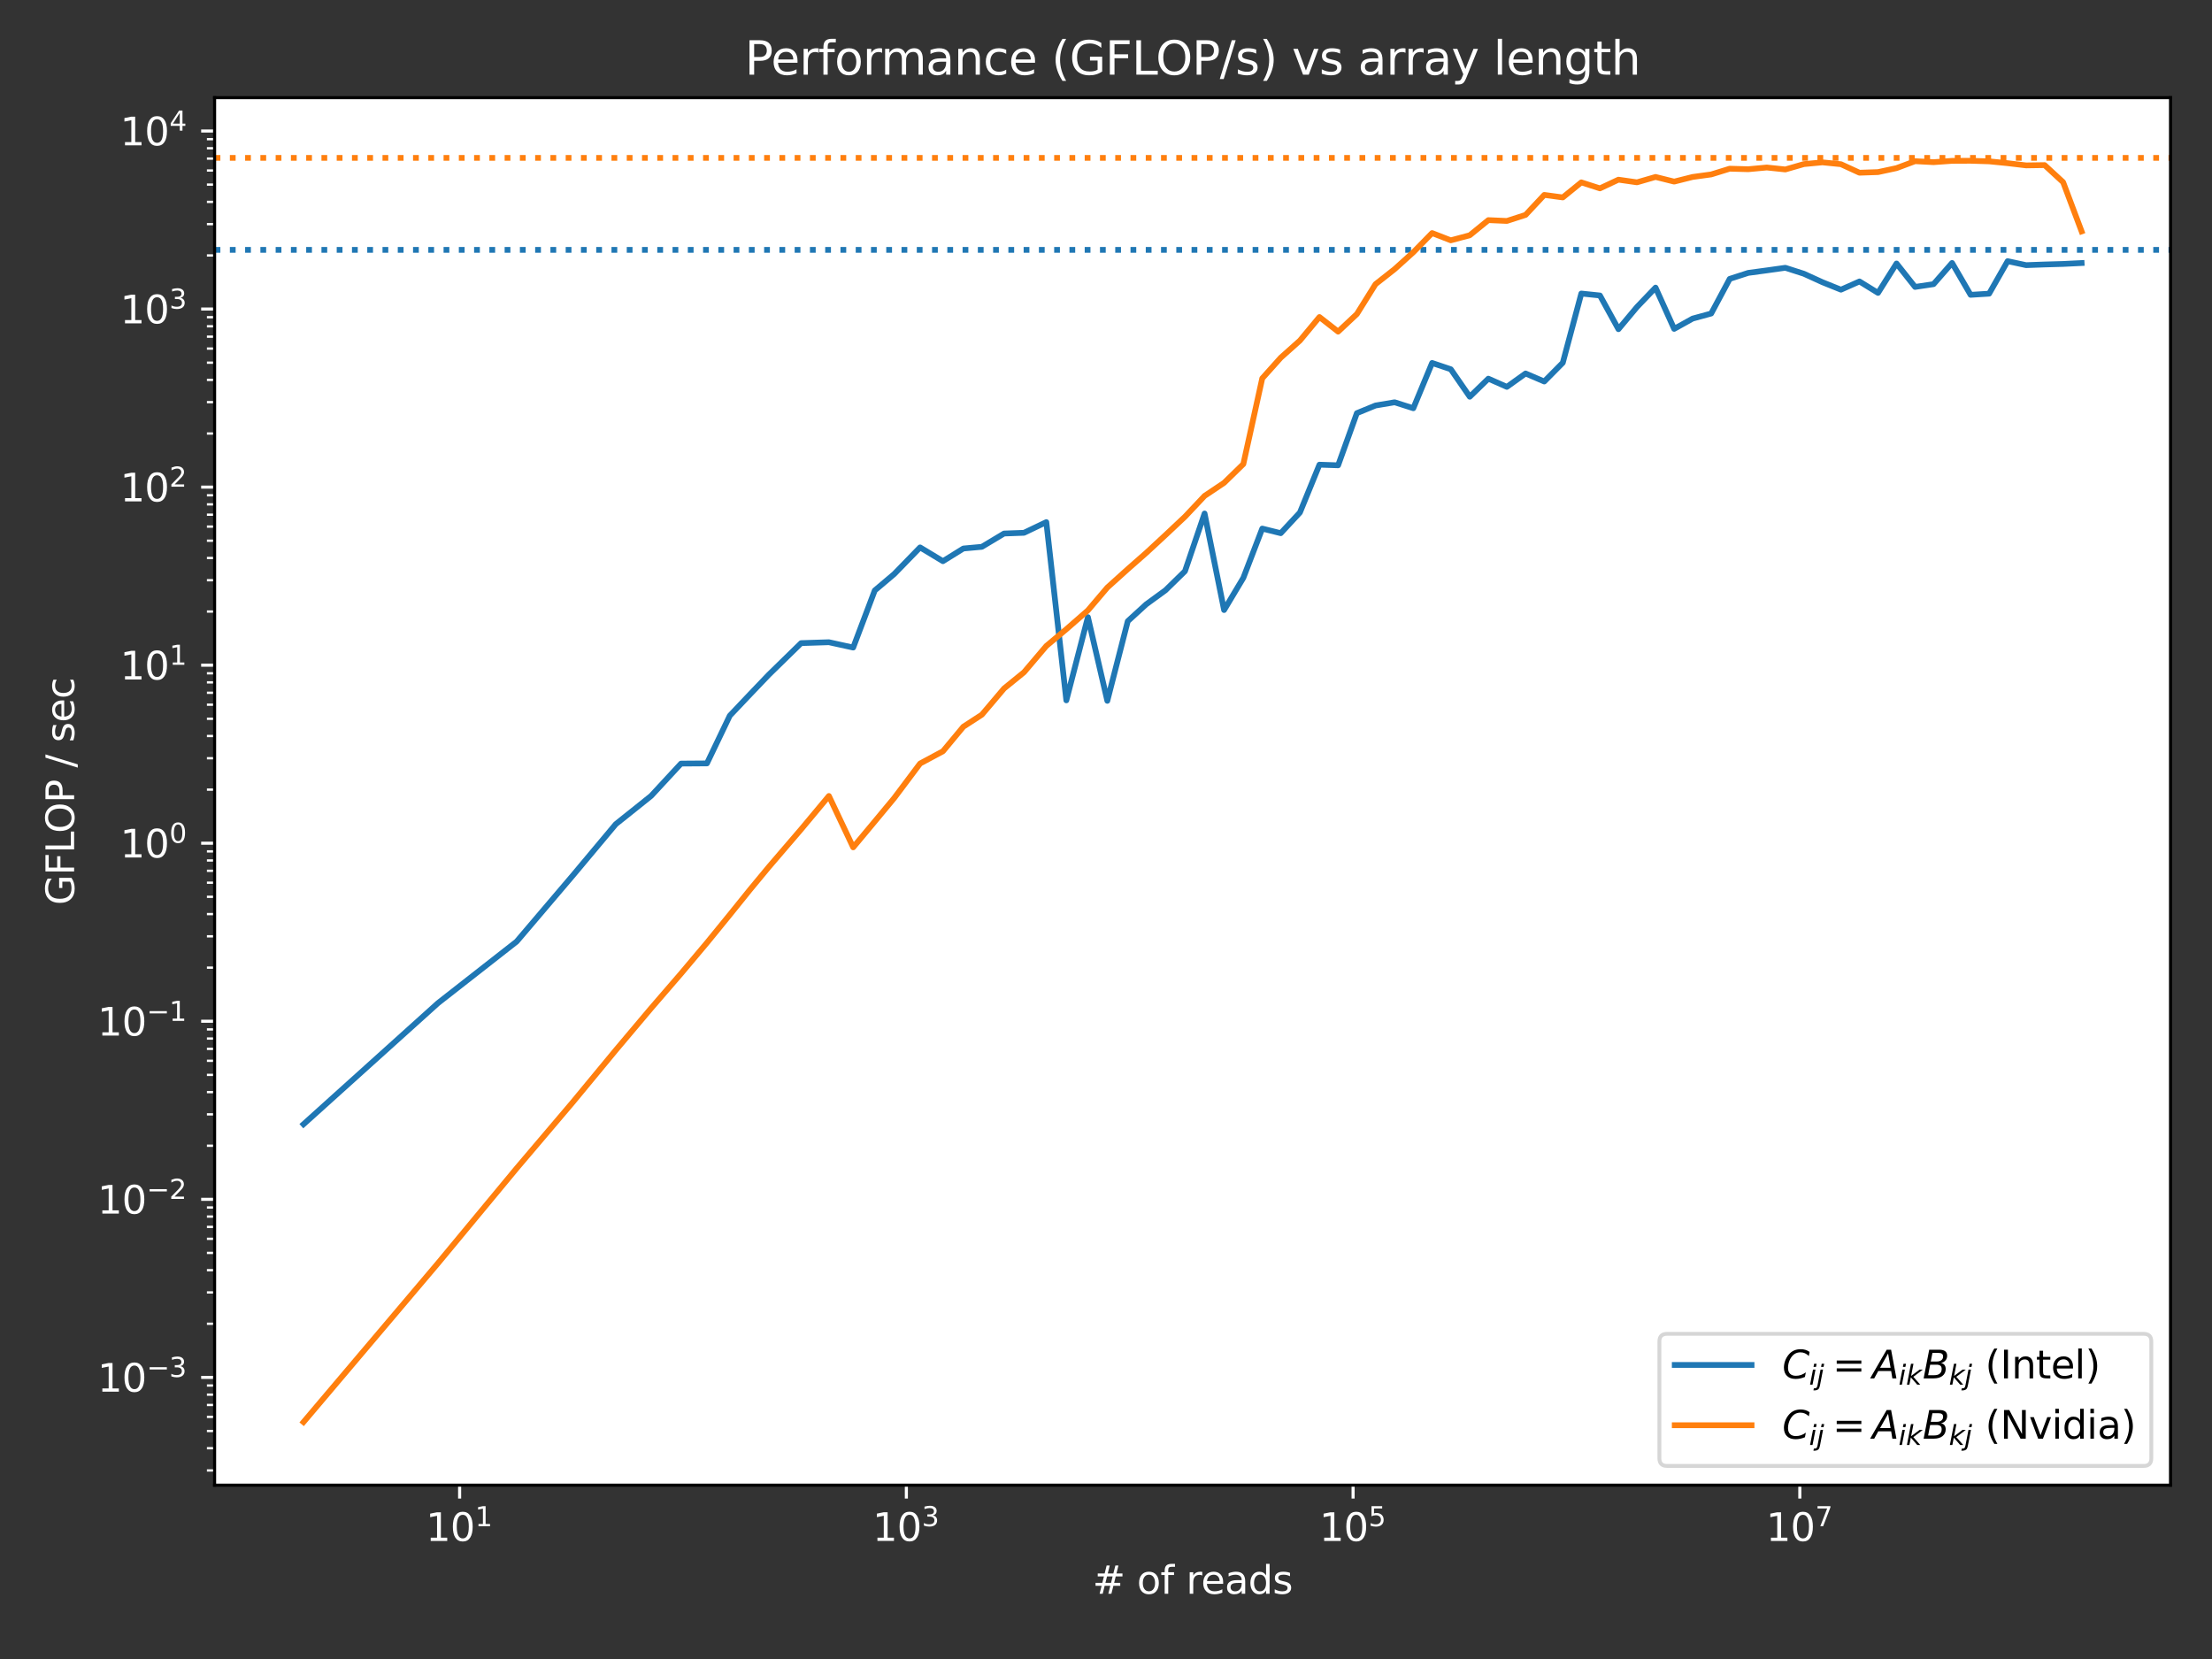 <?xml version="1.0" encoding="utf-8" standalone="no"?>
<!DOCTYPE svg PUBLIC "-//W3C//DTD SVG 1.1//EN"
  "http://www.w3.org/Graphics/SVG/1.1/DTD/svg11.dtd">
<svg xmlns:xlink="http://www.w3.org/1999/xlink" width="576pt" height="432pt" viewBox="0 0 576 432" xmlns="http://www.w3.org/2000/svg" version="1.1">
 <rect x="0" y="0" width="576" height="432" fill="#333333" stroke="none"/>
 <defs>
  <style type="text/css">*{stroke-linejoin: round; stroke-linecap: butt}</style>
 </defs>
 <g id="figure_1">
  <g id="patch_1">
   <path d="M 0 432 
L 576 432 
L 576 0 
L 0 0 
L 0 432 
z
" style="fill: none"/>
  </g>
  <g id="axes_1">
   <g id="patch_2">
    <path d="M 55.88 386.728 
L 565.2 386.728 
L 565.2 25.44 
L 55.88 25.44 
z
" style="fill: #ffffff"/>
   </g>
   <g id="matplotlib.axis_1">
    <g id="xtick_1">
     <g id="line2d_1">
      <defs>
       <path id="m5afc230824" d="M 0 0 
L 0 3.5 
" style="stroke: #ffffff; stroke-width: 0.8"/>
      </defs>
      <g>
       <use xlink:href="#m5afc230824" x="119.686" y="386.728" style="fill: #ffffff; stroke: #ffffff; stroke-width: 0.8"/>
      </g>
     </g>
     <g id="text_1">
      <!-- $\mathdefault{10^{1}}$ -->
      <g style="fill: #ffffff" transform="translate(110.886 401.326)scale(0.1 -0.1)">
       <defs>
        <path id="DejaVuSans-31" d="M 794 531 
L 1825 531 
L 1825 4091 
L 703 3866 
L 703 4441 
L 1819 4666 
L 2450 4666 
L 2450 531 
L 3481 531 
L 3481 0 
L 794 0 
L 794 531 
z
" transform="scale(0.016)"/>
        <path id="DejaVuSans-30" d="M 2034 4250 
Q 1547 4250 1301 3770 
Q 1056 3291 1056 2328 
Q 1056 1369 1301 889 
Q 1547 409 2034 409 
Q 2525 409 2770 889 
Q 3016 1369 3016 2328 
Q 3016 3291 2770 3770 
Q 2525 4250 2034 4250 
z
M 2034 4750 
Q 2819 4750 3233 4129 
Q 3647 3509 3647 2328 
Q 3647 1150 3233 529 
Q 2819 -91 2034 -91 
Q 1250 -91 836 529 
Q 422 1150 422 2328 
Q 422 3509 836 4129 
Q 1250 4750 2034 4750 
z
" transform="scale(0.016)"/>
       </defs>
       <use xlink:href="#DejaVuSans-31" transform="translate(0 0.684)"/>
       <use xlink:href="#DejaVuSans-30" transform="translate(63.623 0.684)"/>
       <use xlink:href="#DejaVuSans-31" transform="translate(128.203 38.966)scale(0.7)"/>
      </g>
     </g>
    </g>
    <g id="xtick_2">
     <g id="line2d_2">
      <g>
       <use xlink:href="#m5afc230824" x="236.014" y="386.728" style="fill: #ffffff; stroke: #ffffff; stroke-width: 0.8"/>
      </g>
     </g>
     <g id="text_2">
      <!-- $\mathdefault{10^{3}}$ -->
      <g style="fill: #ffffff" transform="translate(227.214 401.326)scale(0.1 -0.1)">
       <defs>
        <path id="DejaVuSans-33" d="M 2597 2516 
Q 3050 2419 3304 2112 
Q 3559 1806 3559 1356 
Q 3559 666 3084 287 
Q 2609 -91 1734 -91 
Q 1441 -91 1130 -33 
Q 819 25 488 141 
L 488 750 
Q 750 597 1062 519 
Q 1375 441 1716 441 
Q 2309 441 2620 675 
Q 2931 909 2931 1356 
Q 2931 1769 2642 2001 
Q 2353 2234 1838 2234 
L 1294 2234 
L 1294 2753 
L 1863 2753 
Q 2328 2753 2575 2939 
Q 2822 3125 2822 3475 
Q 2822 3834 2567 4026 
Q 2313 4219 1838 4219 
Q 1578 4219 1281 4162 
Q 984 4106 628 3988 
L 628 4550 
Q 988 4650 1302 4700 
Q 1616 4750 1894 4750 
Q 2613 4750 3031 4423 
Q 3450 4097 3450 3541 
Q 3450 3153 3228 2886 
Q 3006 2619 2597 2516 
z
" transform="scale(0.016)"/>
       </defs>
       <use xlink:href="#DejaVuSans-31" transform="translate(0 0.766)"/>
       <use xlink:href="#DejaVuSans-30" transform="translate(63.623 0.766)"/>
       <use xlink:href="#DejaVuSans-33" transform="translate(128.203 39.047)scale(0.7)"/>
      </g>
     </g>
    </g>
    <g id="xtick_3">
     <g id="line2d_3">
      <g>
       <use xlink:href="#m5afc230824" x="352.342" y="386.728" style="fill: #ffffff; stroke: #ffffff; stroke-width: 0.8"/>
      </g>
     </g>
     <g id="text_3">
      <!-- $\mathdefault{10^{5}}$ -->
      <g style="fill: #ffffff" transform="translate(343.542 401.326)scale(0.1 -0.1)">
       <defs>
        <path id="DejaVuSans-35" d="M 691 4666 
L 3169 4666 
L 3169 4134 
L 1269 4134 
L 1269 2991 
Q 1406 3038 1543 3061 
Q 1681 3084 1819 3084 
Q 2600 3084 3056 2656 
Q 3513 2228 3513 1497 
Q 3513 744 3044 326 
Q 2575 -91 1722 -91 
Q 1428 -91 1123 -41 
Q 819 9 494 109 
L 494 744 
Q 775 591 1075 516 
Q 1375 441 1709 441 
Q 2250 441 2565 725 
Q 2881 1009 2881 1497 
Q 2881 1984 2565 2268 
Q 2250 2553 1709 2553 
Q 1456 2553 1204 2497 
Q 953 2441 691 2322 
L 691 4666 
z
" transform="scale(0.016)"/>
       </defs>
       <use xlink:href="#DejaVuSans-31" transform="translate(0 0.684)"/>
       <use xlink:href="#DejaVuSans-30" transform="translate(63.623 0.684)"/>
       <use xlink:href="#DejaVuSans-35" transform="translate(128.203 38.966)scale(0.7)"/>
      </g>
     </g>
    </g>
    <g id="xtick_4">
     <g id="line2d_4">
      <g>
       <use xlink:href="#m5afc230824" x="468.67" y="386.728" style="fill: #ffffff; stroke: #ffffff; stroke-width: 0.8"/>
      </g>
     </g>
     <g id="text_4">
      <!-- $\mathdefault{10^{7}}$ -->
      <g style="fill: #ffffff" transform="translate(459.87 401.326)scale(0.1 -0.1)">
       <defs>
        <path id="DejaVuSans-37" d="M 525 4666 
L 3525 4666 
L 3525 4397 
L 1831 0 
L 1172 0 
L 2766 4134 
L 525 4134 
L 525 4666 
z
" transform="scale(0.016)"/>
       </defs>
       <use xlink:href="#DejaVuSans-31" transform="translate(0 0.684)"/>
       <use xlink:href="#DejaVuSans-30" transform="translate(63.623 0.684)"/>
       <use xlink:href="#DejaVuSans-37" transform="translate(128.203 38.966)scale(0.7)"/>
      </g>
     </g>
    </g>
    <g id="text_5">
     <!-- # of reads -->
     <g style="fill: #ffffff" transform="translate(284.49 415.005)scale(0.1 -0.1)">
      <defs>
       <path id="DejaVuSans-23" d="M 3272 2816 
L 2363 2816 
L 2100 1772 
L 3016 1772 
L 3272 2816 
z
M 2803 4594 
L 2478 3297 
L 3391 3297 
L 3719 4594 
L 4219 4594 
L 3897 3297 
L 4872 3297 
L 4872 2816 
L 3775 2816 
L 3519 1772 
L 4513 1772 
L 4513 1294 
L 3397 1294 
L 3072 0 
L 2572 0 
L 2894 1294 
L 1978 1294 
L 1656 0 
L 1153 0 
L 1478 1294 
L 494 1294 
L 494 1772 
L 1594 1772 
L 1856 2816 
L 850 2816 
L 850 3297 
L 1978 3297 
L 2297 4594 
L 2803 4594 
z
" transform="scale(0.016)"/>
       <path id="DejaVuSans-20" transform="scale(0.016)"/>
       <path id="DejaVuSans-6f" d="M 1959 3097 
Q 1497 3097 1228 2736 
Q 959 2375 959 1747 
Q 959 1119 1226 758 
Q 1494 397 1959 397 
Q 2419 397 2687 759 
Q 2956 1122 2956 1747 
Q 2956 2369 2687 2733 
Q 2419 3097 1959 3097 
z
M 1959 3584 
Q 2709 3584 3137 3096 
Q 3566 2609 3566 1747 
Q 3566 888 3137 398 
Q 2709 -91 1959 -91 
Q 1206 -91 779 398 
Q 353 888 353 1747 
Q 353 2609 779 3096 
Q 1206 3584 1959 3584 
z
" transform="scale(0.016)"/>
       <path id="DejaVuSans-66" d="M 2375 4863 
L 2375 4384 
L 1825 4384 
Q 1516 4384 1395 4259 
Q 1275 4134 1275 3809 
L 1275 3500 
L 2222 3500 
L 2222 3053 
L 1275 3053 
L 1275 0 
L 697 0 
L 697 3053 
L 147 3053 
L 147 3500 
L 697 3500 
L 697 3744 
Q 697 4328 969 4595 
Q 1241 4863 1831 4863 
L 2375 4863 
z
" transform="scale(0.016)"/>
       <path id="DejaVuSans-72" d="M 2631 2963 
Q 2534 3019 2420 3045 
Q 2306 3072 2169 3072 
Q 1681 3072 1420 2755 
Q 1159 2438 1159 1844 
L 1159 0 
L 581 0 
L 581 3500 
L 1159 3500 
L 1159 2956 
Q 1341 3275 1631 3429 
Q 1922 3584 2338 3584 
Q 2397 3584 2469 3576 
Q 2541 3569 2628 3553 
L 2631 2963 
z
" transform="scale(0.016)"/>
       <path id="DejaVuSans-65" d="M 3597 1894 
L 3597 1613 
L 953 1613 
Q 991 1019 1311 708 
Q 1631 397 2203 397 
Q 2534 397 2845 478 
Q 3156 559 3463 722 
L 3463 178 
Q 3153 47 2828 -22 
Q 2503 -91 2169 -91 
Q 1331 -91 842 396 
Q 353 884 353 1716 
Q 353 2575 817 3079 
Q 1281 3584 2069 3584 
Q 2775 3584 3186 3129 
Q 3597 2675 3597 1894 
z
M 3022 2063 
Q 3016 2534 2758 2815 
Q 2500 3097 2075 3097 
Q 1594 3097 1305 2825 
Q 1016 2553 972 2059 
L 3022 2063 
z
" transform="scale(0.016)"/>
       <path id="DejaVuSans-61" d="M 2194 1759 
Q 1497 1759 1228 1600 
Q 959 1441 959 1056 
Q 959 750 1161 570 
Q 1363 391 1709 391 
Q 2188 391 2477 730 
Q 2766 1069 2766 1631 
L 2766 1759 
L 2194 1759 
z
M 3341 1997 
L 3341 0 
L 2766 0 
L 2766 531 
Q 2569 213 2275 61 
Q 1981 -91 1556 -91 
Q 1019 -91 701 211 
Q 384 513 384 1019 
Q 384 1609 779 1909 
Q 1175 2209 1959 2209 
L 2766 2209 
L 2766 2266 
Q 2766 2663 2505 2880 
Q 2244 3097 1772 3097 
Q 1472 3097 1187 3025 
Q 903 2953 641 2809 
L 641 3341 
Q 956 3463 1253 3523 
Q 1550 3584 1831 3584 
Q 2591 3584 2966 3190 
Q 3341 2797 3341 1997 
z
" transform="scale(0.016)"/>
       <path id="DejaVuSans-64" d="M 2906 2969 
L 2906 4863 
L 3481 4863 
L 3481 0 
L 2906 0 
L 2906 525 
Q 2725 213 2448 61 
Q 2172 -91 1784 -91 
Q 1150 -91 751 415 
Q 353 922 353 1747 
Q 353 2572 751 3078 
Q 1150 3584 1784 3584 
Q 2172 3584 2448 3432 
Q 2725 3281 2906 2969 
z
M 947 1747 
Q 947 1113 1208 752 
Q 1469 391 1925 391 
Q 2381 391 2643 752 
Q 2906 1113 2906 1747 
Q 2906 2381 2643 2742 
Q 2381 3103 1925 3103 
Q 1469 3103 1208 2742 
Q 947 2381 947 1747 
z
" transform="scale(0.016)"/>
       <path id="DejaVuSans-73" d="M 2834 3397 
L 2834 2853 
Q 2591 2978 2328 3040 
Q 2066 3103 1784 3103 
Q 1356 3103 1142 2972 
Q 928 2841 928 2578 
Q 928 2378 1081 2264 
Q 1234 2150 1697 2047 
L 1894 2003 
Q 2506 1872 2764 1633 
Q 3022 1394 3022 966 
Q 3022 478 2636 193 
Q 2250 -91 1575 -91 
Q 1294 -91 989 -36 
Q 684 19 347 128 
L 347 722 
Q 666 556 975 473 
Q 1284 391 1588 391 
Q 1994 391 2212 530 
Q 2431 669 2431 922 
Q 2431 1156 2273 1281 
Q 2116 1406 1581 1522 
L 1381 1569 
Q 847 1681 609 1914 
Q 372 2147 372 2553 
Q 372 3047 722 3315 
Q 1072 3584 1716 3584 
Q 2034 3584 2315 3537 
Q 2597 3491 2834 3397 
z
" transform="scale(0.016)"/>
      </defs>
      <use xlink:href="#DejaVuSans-23"/>
      <use xlink:href="#DejaVuSans-20" x="83.789"/>
      <use xlink:href="#DejaVuSans-6f" x="115.576"/>
      <use xlink:href="#DejaVuSans-66" x="176.758"/>
      <use xlink:href="#DejaVuSans-20" x="211.963"/>
      <use xlink:href="#DejaVuSans-72" x="243.75"/>
      <use xlink:href="#DejaVuSans-65" x="282.613"/>
      <use xlink:href="#DejaVuSans-61" x="344.137"/>
      <use xlink:href="#DejaVuSans-64" x="405.416"/>
      <use xlink:href="#DejaVuSans-73" x="468.893"/>
     </g>
    </g>
   </g>
   <g id="matplotlib.axis_2">
    <g id="ytick_1">
     <g id="line2d_5">
      <defs>
       <path id="m134bc8d18c" d="M 0 0 
L -3.5 0 
" style="stroke: #ffffff; stroke-width: 0.8"/>
      </defs>
      <g>
       <use xlink:href="#m134bc8d18c" x="55.88" y="358.664" style="fill: #ffffff; stroke: #ffffff; stroke-width: 0.8"/>
      </g>
     </g>
     <g id="text_6">
      <!-- $\mathdefault{10^{-3}}$ -->
      <g style="fill: #ffffff" transform="translate(25.38 362.463)scale(0.1 -0.1)">
       <defs>
        <path id="DejaVuSans-2212" d="M 678 2272 
L 4684 2272 
L 4684 1741 
L 678 1741 
L 678 2272 
z
" transform="scale(0.016)"/>
       </defs>
       <use xlink:href="#DejaVuSans-31" transform="translate(0 0.766)"/>
       <use xlink:href="#DejaVuSans-30" transform="translate(63.623 0.766)"/>
       <use xlink:href="#DejaVuSans-2212" transform="translate(128.203 39.047)scale(0.7)"/>
       <use xlink:href="#DejaVuSans-33" transform="translate(186.855 39.047)scale(0.7)"/>
      </g>
     </g>
    </g>
    <g id="ytick_2">
     <g id="line2d_6">
      <g>
       <use xlink:href="#m134bc8d18c" x="55.88" y="312.3" style="fill: #ffffff; stroke: #ffffff; stroke-width: 0.8"/>
      </g>
     </g>
     <g id="text_7">
      <!-- $\mathdefault{10^{-2}}$ -->
      <g style="fill: #ffffff" transform="translate(25.38 316.099)scale(0.1 -0.1)">
       <defs>
        <path id="DejaVuSans-32" d="M 1228 531 
L 3431 531 
L 3431 0 
L 469 0 
L 469 531 
Q 828 903 1448 1529 
Q 2069 2156 2228 2338 
Q 2531 2678 2651 2914 
Q 2772 3150 2772 3378 
Q 2772 3750 2511 3984 
Q 2250 4219 1831 4219 
Q 1534 4219 1204 4116 
Q 875 4013 500 3803 
L 500 4441 
Q 881 4594 1212 4672 
Q 1544 4750 1819 4750 
Q 2544 4750 2975 4387 
Q 3406 4025 3406 3419 
Q 3406 3131 3298 2873 
Q 3191 2616 2906 2266 
Q 2828 2175 2409 1742 
Q 1991 1309 1228 531 
z
" transform="scale(0.016)"/>
       </defs>
       <use xlink:href="#DejaVuSans-31" transform="translate(0 0.766)"/>
       <use xlink:href="#DejaVuSans-30" transform="translate(63.623 0.766)"/>
       <use xlink:href="#DejaVuSans-2212" transform="translate(128.203 39.047)scale(0.7)"/>
       <use xlink:href="#DejaVuSans-32" transform="translate(186.855 39.047)scale(0.7)"/>
      </g>
     </g>
    </g>
    <g id="ytick_3">
     <g id="line2d_7">
      <g>
       <use xlink:href="#m134bc8d18c" x="55.88" y="265.935" style="fill: #ffffff; stroke: #ffffff; stroke-width: 0.8"/>
      </g>
     </g>
     <g id="text_8">
      <!-- $\mathdefault{10^{-1}}$ -->
      <g style="fill: #ffffff" transform="translate(25.38 269.735)scale(0.1 -0.1)">
       <use xlink:href="#DejaVuSans-31" transform="translate(0 0.684)"/>
       <use xlink:href="#DejaVuSans-30" transform="translate(63.623 0.684)"/>
       <use xlink:href="#DejaVuSans-2212" transform="translate(128.203 38.966)scale(0.7)"/>
       <use xlink:href="#DejaVuSans-31" transform="translate(186.855 38.966)scale(0.7)"/>
      </g>
     </g>
    </g>
    <g id="ytick_4">
     <g id="line2d_8">
      <g>
       <use xlink:href="#m134bc8d18c" x="55.88" y="219.571" style="fill: #ffffff; stroke: #ffffff; stroke-width: 0.8"/>
      </g>
     </g>
     <g id="text_9">
      <!-- $\mathdefault{10^{0}}$ -->
      <g style="fill: #ffffff" transform="translate(31.28 223.37)scale(0.1 -0.1)">
       <use xlink:href="#DejaVuSans-31" transform="translate(0 0.766)"/>
       <use xlink:href="#DejaVuSans-30" transform="translate(63.623 0.766)"/>
       <use xlink:href="#DejaVuSans-30" transform="translate(128.203 39.047)scale(0.7)"/>
      </g>
     </g>
    </g>
    <g id="ytick_5">
     <g id="line2d_9">
      <g>
       <use xlink:href="#m134bc8d18c" x="55.88" y="173.207" style="fill: #ffffff; stroke: #ffffff; stroke-width: 0.8"/>
      </g>
     </g>
     <g id="text_10">
      <!-- $\mathdefault{10^{1}}$ -->
      <g style="fill: #ffffff" transform="translate(31.28 177.006)scale(0.1 -0.1)">
       <use xlink:href="#DejaVuSans-31" transform="translate(0 0.684)"/>
       <use xlink:href="#DejaVuSans-30" transform="translate(63.623 0.684)"/>
       <use xlink:href="#DejaVuSans-31" transform="translate(128.203 38.966)scale(0.7)"/>
      </g>
     </g>
    </g>
    <g id="ytick_6">
     <g id="line2d_10">
      <g>
       <use xlink:href="#m134bc8d18c" x="55.88" y="126.842" style="fill: #ffffff; stroke: #ffffff; stroke-width: 0.8"/>
      </g>
     </g>
     <g id="text_11">
      <!-- $\mathdefault{10^{2}}$ -->
      <g style="fill: #ffffff" transform="translate(31.28 130.642)scale(0.1 -0.1)">
       <use xlink:href="#DejaVuSans-31" transform="translate(0 0.766)"/>
       <use xlink:href="#DejaVuSans-30" transform="translate(63.623 0.766)"/>
       <use xlink:href="#DejaVuSans-32" transform="translate(128.203 39.047)scale(0.7)"/>
      </g>
     </g>
    </g>
    <g id="ytick_7">
     <g id="line2d_11">
      <g>
       <use xlink:href="#m134bc8d18c" x="55.88" y="80.478" style="fill: #ffffff; stroke: #ffffff; stroke-width: 0.8"/>
      </g>
     </g>
     <g id="text_12">
      <!-- $\mathdefault{10^{3}}$ -->
      <g style="fill: #ffffff" transform="translate(31.28 84.277)scale(0.1 -0.1)">
       <use xlink:href="#DejaVuSans-31" transform="translate(0 0.766)"/>
       <use xlink:href="#DejaVuSans-30" transform="translate(63.623 0.766)"/>
       <use xlink:href="#DejaVuSans-33" transform="translate(128.203 39.047)scale(0.7)"/>
      </g>
     </g>
    </g>
    <g id="ytick_8">
     <g id="line2d_12">
      <g>
       <use xlink:href="#m134bc8d18c" x="55.88" y="34.114" style="fill: #ffffff; stroke: #ffffff; stroke-width: 0.8"/>
      </g>
     </g>
     <g id="text_13">
      <!-- $\mathdefault{10^{4}}$ -->
      <g style="fill: #ffffff" transform="translate(31.28 37.913)scale(0.1 -0.1)">
       <defs>
        <path id="DejaVuSans-34" d="M 2419 4116 
L 825 1625 
L 2419 1625 
L 2419 4116 
z
M 2253 4666 
L 3047 4666 
L 3047 1625 
L 3713 1625 
L 3713 1100 
L 3047 1100 
L 3047 0 
L 2419 0 
L 2419 1100 
L 313 1100 
L 313 1709 
L 2253 4666 
z
" transform="scale(0.016)"/>
       </defs>
       <use xlink:href="#DejaVuSans-31" transform="translate(0 0.684)"/>
       <use xlink:href="#DejaVuSans-30" transform="translate(63.623 0.684)"/>
       <use xlink:href="#DejaVuSans-34" transform="translate(128.203 38.966)scale(0.7)"/>
      </g>
     </g>
    </g>
    <g id="ytick_9">
     <g id="line2d_13">
      <defs>
       <path id="m9bbf8fde9f" d="M 0 0 
L -2 0 
" style="stroke: #ffffff; stroke-width: 0.6"/>
      </defs>
      <g>
       <use xlink:href="#m9bbf8fde9f" x="55.88" y="382.907" style="fill: #ffffff; stroke: #ffffff; stroke-width: 0.6"/>
      </g>
     </g>
    </g>
    <g id="ytick_10">
     <g id="line2d_14">
      <g>
       <use xlink:href="#m9bbf8fde9f" x="55.88" y="377.114" style="fill: #ffffff; stroke: #ffffff; stroke-width: 0.6"/>
      </g>
     </g>
    </g>
    <g id="ytick_11">
     <g id="line2d_15">
      <g>
       <use xlink:href="#m9bbf8fde9f" x="55.88" y="372.621" style="fill: #ffffff; stroke: #ffffff; stroke-width: 0.6"/>
      </g>
     </g>
    </g>
    <g id="ytick_12">
     <g id="line2d_16">
      <g>
       <use xlink:href="#m9bbf8fde9f" x="55.88" y="368.95" style="fill: #ffffff; stroke: #ffffff; stroke-width: 0.6"/>
      </g>
     </g>
    </g>
    <g id="ytick_13">
     <g id="line2d_17">
      <g>
       <use xlink:href="#m9bbf8fde9f" x="55.88" y="365.846" style="fill: #ffffff; stroke: #ffffff; stroke-width: 0.6"/>
      </g>
     </g>
    </g>
    <g id="ytick_14">
     <g id="line2d_18">
      <g>
       <use xlink:href="#m9bbf8fde9f" x="55.88" y="363.157" style="fill: #ffffff; stroke: #ffffff; stroke-width: 0.6"/>
      </g>
     </g>
    </g>
    <g id="ytick_15">
     <g id="line2d_19">
      <g>
       <use xlink:href="#m9bbf8fde9f" x="55.88" y="360.786" style="fill: #ffffff; stroke: #ffffff; stroke-width: 0.6"/>
      </g>
     </g>
    </g>
    <g id="ytick_16">
     <g id="line2d_20">
      <g>
       <use xlink:href="#m9bbf8fde9f" x="55.88" y="344.707" style="fill: #ffffff; stroke: #ffffff; stroke-width: 0.6"/>
      </g>
     </g>
    </g>
    <g id="ytick_17">
     <g id="line2d_21">
      <g>
       <use xlink:href="#m9bbf8fde9f" x="55.88" y="336.543" style="fill: #ffffff; stroke: #ffffff; stroke-width: 0.6"/>
      </g>
     </g>
    </g>
    <g id="ytick_18">
     <g id="line2d_22">
      <g>
       <use xlink:href="#m9bbf8fde9f" x="55.88" y="330.75" style="fill: #ffffff; stroke: #ffffff; stroke-width: 0.6"/>
      </g>
     </g>
    </g>
    <g id="ytick_19">
     <g id="line2d_23">
      <g>
       <use xlink:href="#m9bbf8fde9f" x="55.88" y="326.257" style="fill: #ffffff; stroke: #ffffff; stroke-width: 0.6"/>
      </g>
     </g>
    </g>
    <g id="ytick_20">
     <g id="line2d_24">
      <g>
       <use xlink:href="#m9bbf8fde9f" x="55.88" y="322.586" style="fill: #ffffff; stroke: #ffffff; stroke-width: 0.6"/>
      </g>
     </g>
    </g>
    <g id="ytick_21">
     <g id="line2d_25">
      <g>
       <use xlink:href="#m9bbf8fde9f" x="55.88" y="319.482" style="fill: #ffffff; stroke: #ffffff; stroke-width: 0.6"/>
      </g>
     </g>
    </g>
    <g id="ytick_22">
     <g id="line2d_26">
      <g>
       <use xlink:href="#m9bbf8fde9f" x="55.88" y="316.793" style="fill: #ffffff; stroke: #ffffff; stroke-width: 0.6"/>
      </g>
     </g>
    </g>
    <g id="ytick_23">
     <g id="line2d_27">
      <g>
       <use xlink:href="#m9bbf8fde9f" x="55.88" y="314.421" style="fill: #ffffff; stroke: #ffffff; stroke-width: 0.6"/>
      </g>
     </g>
    </g>
    <g id="ytick_24">
     <g id="line2d_28">
      <g>
       <use xlink:href="#m9bbf8fde9f" x="55.88" y="298.343" style="fill: #ffffff; stroke: #ffffff; stroke-width: 0.6"/>
      </g>
     </g>
    </g>
    <g id="ytick_25">
     <g id="line2d_29">
      <g>
       <use xlink:href="#m9bbf8fde9f" x="55.88" y="290.178" style="fill: #ffffff; stroke: #ffffff; stroke-width: 0.6"/>
      </g>
     </g>
    </g>
    <g id="ytick_26">
     <g id="line2d_30">
      <g>
       <use xlink:href="#m9bbf8fde9f" x="55.88" y="284.386" style="fill: #ffffff; stroke: #ffffff; stroke-width: 0.6"/>
      </g>
     </g>
    </g>
    <g id="ytick_27">
     <g id="line2d_31">
      <g>
       <use xlink:href="#m9bbf8fde9f" x="55.88" y="279.892" style="fill: #ffffff; stroke: #ffffff; stroke-width: 0.6"/>
      </g>
     </g>
    </g>
    <g id="ytick_28">
     <g id="line2d_32">
      <g>
       <use xlink:href="#m9bbf8fde9f" x="55.88" y="276.221" style="fill: #ffffff; stroke: #ffffff; stroke-width: 0.6"/>
      </g>
     </g>
    </g>
    <g id="ytick_29">
     <g id="line2d_33">
      <g>
       <use xlink:href="#m9bbf8fde9f" x="55.88" y="273.117" style="fill: #ffffff; stroke: #ffffff; stroke-width: 0.6"/>
      </g>
     </g>
    </g>
    <g id="ytick_30">
     <g id="line2d_34">
      <g>
       <use xlink:href="#m9bbf8fde9f" x="55.88" y="270.429" style="fill: #ffffff; stroke: #ffffff; stroke-width: 0.6"/>
      </g>
     </g>
    </g>
    <g id="ytick_31">
     <g id="line2d_35">
      <g>
       <use xlink:href="#m9bbf8fde9f" x="55.88" y="268.057" style="fill: #ffffff; stroke: #ffffff; stroke-width: 0.6"/>
      </g>
     </g>
    </g>
    <g id="ytick_32">
     <g id="line2d_36">
      <g>
       <use xlink:href="#m9bbf8fde9f" x="55.88" y="251.978" style="fill: #ffffff; stroke: #ffffff; stroke-width: 0.6"/>
      </g>
     </g>
    </g>
    <g id="ytick_33">
     <g id="line2d_37">
      <g>
       <use xlink:href="#m9bbf8fde9f" x="55.88" y="243.814" style="fill: #ffffff; stroke: #ffffff; stroke-width: 0.6"/>
      </g>
     </g>
    </g>
    <g id="ytick_34">
     <g id="line2d_38">
      <g>
       <use xlink:href="#m9bbf8fde9f" x="55.88" y="238.021" style="fill: #ffffff; stroke: #ffffff; stroke-width: 0.6"/>
      </g>
     </g>
    </g>
    <g id="ytick_35">
     <g id="line2d_39">
      <g>
       <use xlink:href="#m9bbf8fde9f" x="55.88" y="233.528" style="fill: #ffffff; stroke: #ffffff; stroke-width: 0.6"/>
      </g>
     </g>
    </g>
    <g id="ytick_36">
     <g id="line2d_40">
      <g>
       <use xlink:href="#m9bbf8fde9f" x="55.88" y="229.857" style="fill: #ffffff; stroke: #ffffff; stroke-width: 0.6"/>
      </g>
     </g>
    </g>
    <g id="ytick_37">
     <g id="line2d_41">
      <g>
       <use xlink:href="#m9bbf8fde9f" x="55.88" y="226.753" style="fill: #ffffff; stroke: #ffffff; stroke-width: 0.6"/>
      </g>
     </g>
    </g>
    <g id="ytick_38">
     <g id="line2d_42">
      <g>
       <use xlink:href="#m9bbf8fde9f" x="55.88" y="224.064" style="fill: #ffffff; stroke: #ffffff; stroke-width: 0.6"/>
      </g>
     </g>
    </g>
    <g id="ytick_39">
     <g id="line2d_43">
      <g>
       <use xlink:href="#m9bbf8fde9f" x="55.88" y="221.693" style="fill: #ffffff; stroke: #ffffff; stroke-width: 0.6"/>
      </g>
     </g>
    </g>
    <g id="ytick_40">
     <g id="line2d_44">
      <g>
       <use xlink:href="#m9bbf8fde9f" x="55.88" y="205.614" style="fill: #ffffff; stroke: #ffffff; stroke-width: 0.6"/>
      </g>
     </g>
    </g>
    <g id="ytick_41">
     <g id="line2d_45">
      <g>
       <use xlink:href="#m9bbf8fde9f" x="55.88" y="197.45" style="fill: #ffffff; stroke: #ffffff; stroke-width: 0.6"/>
      </g>
     </g>
    </g>
    <g id="ytick_42">
     <g id="line2d_46">
      <g>
       <use xlink:href="#m9bbf8fde9f" x="55.88" y="191.657" style="fill: #ffffff; stroke: #ffffff; stroke-width: 0.6"/>
      </g>
     </g>
    </g>
    <g id="ytick_43">
     <g id="line2d_47">
      <g>
       <use xlink:href="#m9bbf8fde9f" x="55.88" y="187.164" style="fill: #ffffff; stroke: #ffffff; stroke-width: 0.6"/>
      </g>
     </g>
    </g>
    <g id="ytick_44">
     <g id="line2d_48">
      <g>
       <use xlink:href="#m9bbf8fde9f" x="55.88" y="183.493" style="fill: #ffffff; stroke: #ffffff; stroke-width: 0.6"/>
      </g>
     </g>
    </g>
    <g id="ytick_45">
     <g id="line2d_49">
      <g>
       <use xlink:href="#m9bbf8fde9f" x="55.88" y="180.389" style="fill: #ffffff; stroke: #ffffff; stroke-width: 0.6"/>
      </g>
     </g>
    </g>
    <g id="ytick_46">
     <g id="line2d_50">
      <g>
       <use xlink:href="#m9bbf8fde9f" x="55.88" y="177.7" style="fill: #ffffff; stroke: #ffffff; stroke-width: 0.6"/>
      </g>
     </g>
    </g>
    <g id="ytick_47">
     <g id="line2d_51">
      <g>
       <use xlink:href="#m9bbf8fde9f" x="55.88" y="175.328" style="fill: #ffffff; stroke: #ffffff; stroke-width: 0.6"/>
      </g>
     </g>
    </g>
    <g id="ytick_48">
     <g id="line2d_52">
      <g>
       <use xlink:href="#m9bbf8fde9f" x="55.88" y="159.25" style="fill: #ffffff; stroke: #ffffff; stroke-width: 0.6"/>
      </g>
     </g>
    </g>
    <g id="ytick_49">
     <g id="line2d_53">
      <g>
       <use xlink:href="#m9bbf8fde9f" x="55.88" y="151.085" style="fill: #ffffff; stroke: #ffffff; stroke-width: 0.6"/>
      </g>
     </g>
    </g>
    <g id="ytick_50">
     <g id="line2d_54">
      <g>
       <use xlink:href="#m9bbf8fde9f" x="55.88" y="145.293" style="fill: #ffffff; stroke: #ffffff; stroke-width: 0.6"/>
      </g>
     </g>
    </g>
    <g id="ytick_51">
     <g id="line2d_55">
      <g>
       <use xlink:href="#m9bbf8fde9f" x="55.88" y="140.799" style="fill: #ffffff; stroke: #ffffff; stroke-width: 0.6"/>
      </g>
     </g>
    </g>
    <g id="ytick_52">
     <g id="line2d_56">
      <g>
       <use xlink:href="#m9bbf8fde9f" x="55.88" y="137.128" style="fill: #ffffff; stroke: #ffffff; stroke-width: 0.6"/>
      </g>
     </g>
    </g>
    <g id="ytick_53">
     <g id="line2d_57">
      <g>
       <use xlink:href="#m9bbf8fde9f" x="55.88" y="134.024" style="fill: #ffffff; stroke: #ffffff; stroke-width: 0.6"/>
      </g>
     </g>
    </g>
    <g id="ytick_54">
     <g id="line2d_58">
      <g>
       <use xlink:href="#m9bbf8fde9f" x="55.88" y="131.336" style="fill: #ffffff; stroke: #ffffff; stroke-width: 0.6"/>
      </g>
     </g>
    </g>
    <g id="ytick_55">
     <g id="line2d_59">
      <g>
       <use xlink:href="#m9bbf8fde9f" x="55.88" y="128.964" style="fill: #ffffff; stroke: #ffffff; stroke-width: 0.6"/>
      </g>
     </g>
    </g>
    <g id="ytick_56">
     <g id="line2d_60">
      <g>
       <use xlink:href="#m9bbf8fde9f" x="55.88" y="112.885" style="fill: #ffffff; stroke: #ffffff; stroke-width: 0.6"/>
      </g>
     </g>
    </g>
    <g id="ytick_57">
     <g id="line2d_61">
      <g>
       <use xlink:href="#m9bbf8fde9f" x="55.88" y="104.721" style="fill: #ffffff; stroke: #ffffff; stroke-width: 0.6"/>
      </g>
     </g>
    </g>
    <g id="ytick_58">
     <g id="line2d_62">
      <g>
       <use xlink:href="#m9bbf8fde9f" x="55.88" y="98.928" style="fill: #ffffff; stroke: #ffffff; stroke-width: 0.6"/>
      </g>
     </g>
    </g>
    <g id="ytick_59">
     <g id="line2d_63">
      <g>
       <use xlink:href="#m9bbf8fde9f" x="55.88" y="94.435" style="fill: #ffffff; stroke: #ffffff; stroke-width: 0.6"/>
      </g>
     </g>
    </g>
    <g id="ytick_60">
     <g id="line2d_64">
      <g>
       <use xlink:href="#m9bbf8fde9f" x="55.88" y="90.764" style="fill: #ffffff; stroke: #ffffff; stroke-width: 0.6"/>
      </g>
     </g>
    </g>
    <g id="ytick_61">
     <g id="line2d_65">
      <g>
       <use xlink:href="#m9bbf8fde9f" x="55.88" y="87.66" style="fill: #ffffff; stroke: #ffffff; stroke-width: 0.6"/>
      </g>
     </g>
    </g>
    <g id="ytick_62">
     <g id="line2d_66">
      <g>
       <use xlink:href="#m9bbf8fde9f" x="55.88" y="84.971" style="fill: #ffffff; stroke: #ffffff; stroke-width: 0.6"/>
      </g>
     </g>
    </g>
    <g id="ytick_63">
     <g id="line2d_67">
      <g>
       <use xlink:href="#m9bbf8fde9f" x="55.88" y="82.6" style="fill: #ffffff; stroke: #ffffff; stroke-width: 0.6"/>
      </g>
     </g>
    </g>
    <g id="ytick_64">
     <g id="line2d_68">
      <g>
       <use xlink:href="#m9bbf8fde9f" x="55.88" y="66.521" style="fill: #ffffff; stroke: #ffffff; stroke-width: 0.6"/>
      </g>
     </g>
    </g>
    <g id="ytick_65">
     <g id="line2d_69">
      <g>
       <use xlink:href="#m9bbf8fde9f" x="55.88" y="58.357" style="fill: #ffffff; stroke: #ffffff; stroke-width: 0.6"/>
      </g>
     </g>
    </g>
    <g id="ytick_66">
     <g id="line2d_70">
      <g>
       <use xlink:href="#m9bbf8fde9f" x="55.88" y="52.564" style="fill: #ffffff; stroke: #ffffff; stroke-width: 0.6"/>
      </g>
     </g>
    </g>
    <g id="ytick_67">
     <g id="line2d_71">
      <g>
       <use xlink:href="#m9bbf8fde9f" x="55.88" y="48.071" style="fill: #ffffff; stroke: #ffffff; stroke-width: 0.6"/>
      </g>
     </g>
    </g>
    <g id="ytick_68">
     <g id="line2d_72">
      <g>
       <use xlink:href="#m9bbf8fde9f" x="55.88" y="44.4" style="fill: #ffffff; stroke: #ffffff; stroke-width: 0.6"/>
      </g>
     </g>
    </g>
    <g id="ytick_69">
     <g id="line2d_73">
      <g>
       <use xlink:href="#m9bbf8fde9f" x="55.88" y="41.296" style="fill: #ffffff; stroke: #ffffff; stroke-width: 0.6"/>
      </g>
     </g>
    </g>
    <g id="ytick_70">
     <g id="line2d_74">
      <g>
       <use xlink:href="#m9bbf8fde9f" x="55.88" y="38.607" style="fill: #ffffff; stroke: #ffffff; stroke-width: 0.6"/>
      </g>
     </g>
    </g>
    <g id="ytick_71">
     <g id="line2d_75">
      <g>
       <use xlink:href="#m9bbf8fde9f" x="55.88" y="36.235" style="fill: #ffffff; stroke: #ffffff; stroke-width: 0.6"/>
      </g>
     </g>
    </g>
    <g id="text_14">
     <!-- GFLOP / sec -->
     <g style="fill: #ffffff" transform="translate(19.301 235.682)rotate(-90)scale(0.1 -0.1)">
      <defs>
       <path id="DejaVuSans-47" d="M 3809 666 
L 3809 1919 
L 2778 1919 
L 2778 2438 
L 4434 2438 
L 4434 434 
Q 4069 175 3628 42 
Q 3188 -91 2688 -91 
Q 1594 -91 976 548 
Q 359 1188 359 2328 
Q 359 3472 976 4111 
Q 1594 4750 2688 4750 
Q 3144 4750 3555 4637 
Q 3966 4525 4313 4306 
L 4313 3634 
Q 3963 3931 3569 4081 
Q 3175 4231 2741 4231 
Q 1884 4231 1454 3753 
Q 1025 3275 1025 2328 
Q 1025 1384 1454 906 
Q 1884 428 2741 428 
Q 3075 428 3337 486 
Q 3600 544 3809 666 
z
" transform="scale(0.016)"/>
       <path id="DejaVuSans-46" d="M 628 4666 
L 3309 4666 
L 3309 4134 
L 1259 4134 
L 1259 2759 
L 3109 2759 
L 3109 2228 
L 1259 2228 
L 1259 0 
L 628 0 
L 628 4666 
z
" transform="scale(0.016)"/>
       <path id="DejaVuSans-4c" d="M 628 4666 
L 1259 4666 
L 1259 531 
L 3531 531 
L 3531 0 
L 628 0 
L 628 4666 
z
" transform="scale(0.016)"/>
       <path id="DejaVuSans-4f" d="M 2522 4238 
Q 1834 4238 1429 3725 
Q 1025 3213 1025 2328 
Q 1025 1447 1429 934 
Q 1834 422 2522 422 
Q 3209 422 3611 934 
Q 4013 1447 4013 2328 
Q 4013 3213 3611 3725 
Q 3209 4238 2522 4238 
z
M 2522 4750 
Q 3503 4750 4090 4092 
Q 4678 3434 4678 2328 
Q 4678 1225 4090 567 
Q 3503 -91 2522 -91 
Q 1538 -91 948 565 
Q 359 1222 359 2328 
Q 359 3434 948 4092 
Q 1538 4750 2522 4750 
z
" transform="scale(0.016)"/>
       <path id="DejaVuSans-50" d="M 1259 4147 
L 1259 2394 
L 2053 2394 
Q 2494 2394 2734 2622 
Q 2975 2850 2975 3272 
Q 2975 3691 2734 3919 
Q 2494 4147 2053 4147 
L 1259 4147 
z
M 628 4666 
L 2053 4666 
Q 2838 4666 3239 4311 
Q 3641 3956 3641 3272 
Q 3641 2581 3239 2228 
Q 2838 1875 2053 1875 
L 1259 1875 
L 1259 0 
L 628 0 
L 628 4666 
z
" transform="scale(0.016)"/>
       <path id="DejaVuSans-2f" d="M 1625 4666 
L 2156 4666 
L 531 -594 
L 0 -594 
L 1625 4666 
z
" transform="scale(0.016)"/>
       <path id="DejaVuSans-63" d="M 3122 3366 
L 3122 2828 
Q 2878 2963 2633 3030 
Q 2388 3097 2138 3097 
Q 1578 3097 1268 2742 
Q 959 2388 959 1747 
Q 959 1106 1268 751 
Q 1578 397 2138 397 
Q 2388 397 2633 464 
Q 2878 531 3122 666 
L 3122 134 
Q 2881 22 2623 -34 
Q 2366 -91 2075 -91 
Q 1284 -91 818 406 
Q 353 903 353 1747 
Q 353 2603 823 3093 
Q 1294 3584 2113 3584 
Q 2378 3584 2631 3529 
Q 2884 3475 3122 3366 
z
" transform="scale(0.016)"/>
      </defs>
      <use xlink:href="#DejaVuSans-47"/>
      <use xlink:href="#DejaVuSans-46" x="77.49"/>
      <use xlink:href="#DejaVuSans-4c" x="135.01"/>
      <use xlink:href="#DejaVuSans-4f" x="187.098"/>
      <use xlink:href="#DejaVuSans-50" x="265.809"/>
      <use xlink:href="#DejaVuSans-20" x="326.111"/>
      <use xlink:href="#DejaVuSans-2f" x="357.898"/>
      <use xlink:href="#DejaVuSans-20" x="391.59"/>
      <use xlink:href="#DejaVuSans-73" x="423.377"/>
      <use xlink:href="#DejaVuSans-65" x="475.477"/>
      <use xlink:href="#DejaVuSans-63" x="537"/>
     </g>
    </g>
   </g>
   <g id="line2d_76">
    <path d="M 79.031 292.752 
L 114.049 261.206 
L 134.534 245.175 
L 149.068 228.084 
L 160.341 214.616 
L 169.552 207.249 
L 177.34 198.835 
L 184.086 198.787 
L 190.036 186.363 
L 195.359 180.747 
L 200.174 175.708 
L 208.614 167.467 
L 215.844 167.235 
L 222.167 168.621 
L 227.786 153.755 
L 232.842 149.485 
L 239.589 142.543 
L 245.539 146.131 
L 250.862 142.827 
L 255.677 142.389 
L 261.457 138.927 
L 266.643 138.739 
L 272.457 135.96 
L 277.67 182.369 
L 283.289 160.707 
L 288.345 182.493 
L 293.668 161.753 
L 298.483 157.35 
L 303.477 153.712 
L 308.561 148.742 
L 313.669 133.717 
L 318.748 158.852 
L 323.763 150.469 
L 328.686 137.642 
L 333.501 138.841 
L 338.495 133.457 
L 343.58 121.003 
L 348.444 121.164 
L 353.325 107.586 
L 358.181 105.593 
L 363.16 104.754 
L 368.025 106.305 
L 372.915 94.515 
L 377.785 96.152 
L 382.724 103.31 
L 387.562 98.604 
L 392.387 100.736 
L 397.258 97.255 
L 402.124 99.34 
L 406.947 94.462 
L 411.769 76.437 
L 416.616 76.941 
L 421.442 85.716 
L 426.268 79.941 
L 431.102 74.894 
L 435.947 85.638 
L 440.763 82.957 
L 445.588 81.639 
L 450.416 72.619 
L 455.237 71.06 
L 460.069 70.407 
L 464.894 69.729 
L 469.72 71.282 
L 474.549 73.483 
L 479.379 75.431 
L 484.204 73.29 
L 489.033 76.268 
L 493.853 68.614 
L 498.68 74.712 
L 503.495 73.991 
L 508.315 68.475 
L 513.139 76.771 
L 517.96 76.47 
L 522.782 68.005 
L 527.6 69.044 
L 532.416 68.87 
L 537.232 68.73 
L 542.049 68.494 
" clip-path="url(#pdbb45d7996)" style="fill: none; stroke: #1f77b4; stroke-width: 1.5; stroke-linecap: square"/>
   </g>
   <g id="line2d_77">
    <path d="M 55.88 65.061 
L 565.2 65.061 
" clip-path="url(#pdbb45d7996)" style="fill: none; stroke-dasharray: 1.5,2.475; stroke-dashoffset: 0; stroke: #1f77b4; stroke-width: 1.5"/>
   </g>
   <g id="line2d_78">
    <path d="M 79.031 370.306 
L 114.049 328.944 
L 134.534 304.224 
L 149.068 287.108 
L 160.341 273.465 
L 169.552 262.536 
L 177.34 253.517 
L 184.086 245.497 
L 190.036 238.198 
L 195.359 231.591 
L 200.174 225.779 
L 208.614 215.941 
L 215.844 207.273 
L 222.167 220.646 
L 227.786 213.908 
L 232.842 207.818 
L 239.589 198.821 
L 245.539 195.629 
L 250.862 189.229 
L 255.677 186.1 
L 261.457 179.277 
L 266.643 175.06 
L 272.457 168.209 
L 277.67 163.849 
L 283.289 158.938 
L 288.345 152.995 
L 293.668 148.193 
L 298.483 143.962 
L 303.477 139.334 
L 308.561 134.55 
L 313.669 129.131 
L 318.748 125.728 
L 323.763 120.838 
L 328.686 98.526 
L 333.501 93.145 
L 338.495 88.684 
L 343.58 82.553 
L 348.444 86.355 
L 353.325 81.779 
L 358.181 74.001 
L 363.16 70.078 
L 368.025 65.687 
L 372.915 60.69 
L 377.785 62.579 
L 382.724 61.26 
L 387.562 57.322 
L 392.387 57.533 
L 397.258 55.961 
L 402.124 50.755 
L 406.947 51.41 
L 411.769 47.491 
L 416.616 49.047 
L 421.442 46.786 
L 426.268 47.479 
L 431.102 46.079 
L 435.947 47.288 
L 440.763 46.08 
L 445.588 45.422 
L 450.416 43.929 
L 455.237 44.064 
L 460.069 43.618 
L 464.894 44.125 
L 469.72 42.732 
L 474.549 42.275 
L 479.379 42.757 
L 484.204 44.976 
L 489.033 44.812 
L 493.853 43.775 
L 498.68 41.971 
L 503.495 42.227 
L 508.315 41.886 
L 513.139 41.862 
L 517.96 42.015 
L 522.782 42.492 
L 527.6 43.068 
L 532.416 42.994 
L 537.232 47.438 
L 542.049 60.251 
" clip-path="url(#pdbb45d7996)" style="fill: none; stroke: #ff7f0e; stroke-width: 1.5; stroke-linecap: square"/>
   </g>
   <g id="line2d_79">
    <path d="M 55.88 41.108 
L 565.2 41.108 
" clip-path="url(#pdbb45d7996)" style="fill: none; stroke-dasharray: 1.5,2.475; stroke-dashoffset: 0; stroke: #ff7f0e; stroke-width: 1.5"/>
   </g>
   <g id="patch_3">
    <path d="M 55.88 386.728 
L 55.88 25.44 
" style="fill: none; stroke: #000000; stroke-width: 0.8; stroke-linejoin: miter; stroke-linecap: square"/>
   </g>
   <g id="patch_4">
    <path d="M 565.2 386.728 
L 565.2 25.44 
" style="fill: none; stroke: #000000; stroke-width: 0.8; stroke-linejoin: miter; stroke-linecap: square"/>
   </g>
   <g id="patch_5">
    <path d="M 55.88 386.728 
L 565.2 386.728 
" style="fill: none; stroke: #000000; stroke-width: 0.8; stroke-linejoin: miter; stroke-linecap: square"/>
   </g>
   <g id="patch_6">
    <path d="M 55.88 25.44 
L 565.2 25.44 
" style="fill: none; stroke: #000000; stroke-width: 0.8; stroke-linejoin: miter; stroke-linecap: square"/>
   </g>
   <g id="text_15">
    <!-- Performance (GFLOP/s) vs array length -->
    <g style="fill: #ffffff" transform="translate(193.964 19.44)scale(0.12 -0.12)">
     <defs>
      <path id="DejaVuSans-6d" d="M 3328 2828 
Q 3544 3216 3844 3400 
Q 4144 3584 4550 3584 
Q 5097 3584 5394 3201 
Q 5691 2819 5691 2113 
L 5691 0 
L 5113 0 
L 5113 2094 
Q 5113 2597 4934 2840 
Q 4756 3084 4391 3084 
Q 3944 3084 3684 2787 
Q 3425 2491 3425 1978 
L 3425 0 
L 2847 0 
L 2847 2094 
Q 2847 2600 2669 2842 
Q 2491 3084 2119 3084 
Q 1678 3084 1418 2786 
Q 1159 2488 1159 1978 
L 1159 0 
L 581 0 
L 581 3500 
L 1159 3500 
L 1159 2956 
Q 1356 3278 1631 3431 
Q 1906 3584 2284 3584 
Q 2666 3584 2933 3390 
Q 3200 3197 3328 2828 
z
" transform="scale(0.016)"/>
      <path id="DejaVuSans-6e" d="M 3513 2113 
L 3513 0 
L 2938 0 
L 2938 2094 
Q 2938 2591 2744 2837 
Q 2550 3084 2163 3084 
Q 1697 3084 1428 2787 
Q 1159 2491 1159 1978 
L 1159 0 
L 581 0 
L 581 3500 
L 1159 3500 
L 1159 2956 
Q 1366 3272 1645 3428 
Q 1925 3584 2291 3584 
Q 2894 3584 3203 3211 
Q 3513 2838 3513 2113 
z
" transform="scale(0.016)"/>
      <path id="DejaVuSans-28" d="M 1984 4856 
Q 1566 4138 1362 3434 
Q 1159 2731 1159 2009 
Q 1159 1288 1364 580 
Q 1569 -128 1984 -844 
L 1484 -844 
Q 1016 -109 783 600 
Q 550 1309 550 2009 
Q 550 2706 781 3412 
Q 1013 4119 1484 4856 
L 1984 4856 
z
" transform="scale(0.016)"/>
      <path id="DejaVuSans-29" d="M 513 4856 
L 1013 4856 
Q 1481 4119 1714 3412 
Q 1947 2706 1947 2009 
Q 1947 1309 1714 600 
Q 1481 -109 1013 -844 
L 513 -844 
Q 928 -128 1133 580 
Q 1338 1288 1338 2009 
Q 1338 2731 1133 3434 
Q 928 4138 513 4856 
z
" transform="scale(0.016)"/>
      <path id="DejaVuSans-76" d="M 191 3500 
L 800 3500 
L 1894 563 
L 2988 3500 
L 3597 3500 
L 2284 0 
L 1503 0 
L 191 3500 
z
" transform="scale(0.016)"/>
      <path id="DejaVuSans-79" d="M 2059 -325 
Q 1816 -950 1584 -1140 
Q 1353 -1331 966 -1331 
L 506 -1331 
L 506 -850 
L 844 -850 
Q 1081 -850 1212 -737 
Q 1344 -625 1503 -206 
L 1606 56 
L 191 3500 
L 800 3500 
L 1894 763 
L 2988 3500 
L 3597 3500 
L 2059 -325 
z
" transform="scale(0.016)"/>
      <path id="DejaVuSans-6c" d="M 603 4863 
L 1178 4863 
L 1178 0 
L 603 0 
L 603 4863 
z
" transform="scale(0.016)"/>
      <path id="DejaVuSans-67" d="M 2906 1791 
Q 2906 2416 2648 2759 
Q 2391 3103 1925 3103 
Q 1463 3103 1205 2759 
Q 947 2416 947 1791 
Q 947 1169 1205 825 
Q 1463 481 1925 481 
Q 2391 481 2648 825 
Q 2906 1169 2906 1791 
z
M 3481 434 
Q 3481 -459 3084 -895 
Q 2688 -1331 1869 -1331 
Q 1566 -1331 1297 -1286 
Q 1028 -1241 775 -1147 
L 775 -588 
Q 1028 -725 1275 -790 
Q 1522 -856 1778 -856 
Q 2344 -856 2625 -561 
Q 2906 -266 2906 331 
L 2906 616 
Q 2728 306 2450 153 
Q 2172 0 1784 0 
Q 1141 0 747 490 
Q 353 981 353 1791 
Q 353 2603 747 3093 
Q 1141 3584 1784 3584 
Q 2172 3584 2450 3431 
Q 2728 3278 2906 2969 
L 2906 3500 
L 3481 3500 
L 3481 434 
z
" transform="scale(0.016)"/>
      <path id="DejaVuSans-74" d="M 1172 4494 
L 1172 3500 
L 2356 3500 
L 2356 3053 
L 1172 3053 
L 1172 1153 
Q 1172 725 1289 603 
Q 1406 481 1766 481 
L 2356 481 
L 2356 0 
L 1766 0 
Q 1100 0 847 248 
Q 594 497 594 1153 
L 594 3053 
L 172 3053 
L 172 3500 
L 594 3500 
L 594 4494 
L 1172 4494 
z
" transform="scale(0.016)"/>
      <path id="DejaVuSans-68" d="M 3513 2113 
L 3513 0 
L 2938 0 
L 2938 2094 
Q 2938 2591 2744 2837 
Q 2550 3084 2163 3084 
Q 1697 3084 1428 2787 
Q 1159 2491 1159 1978 
L 1159 0 
L 581 0 
L 581 4863 
L 1159 4863 
L 1159 2956 
Q 1366 3272 1645 3428 
Q 1925 3584 2291 3584 
Q 2894 3584 3203 3211 
Q 3513 2838 3513 2113 
z
" transform="scale(0.016)"/>
     </defs>
     <use xlink:href="#DejaVuSans-50"/>
     <use xlink:href="#DejaVuSans-65" x="56.678"/>
     <use xlink:href="#DejaVuSans-72" x="118.201"/>
     <use xlink:href="#DejaVuSans-66" x="159.314"/>
     <use xlink:href="#DejaVuSans-6f" x="194.52"/>
     <use xlink:href="#DejaVuSans-72" x="255.701"/>
     <use xlink:href="#DejaVuSans-6d" x="295.064"/>
     <use xlink:href="#DejaVuSans-61" x="392.477"/>
     <use xlink:href="#DejaVuSans-6e" x="453.756"/>
     <use xlink:href="#DejaVuSans-63" x="517.135"/>
     <use xlink:href="#DejaVuSans-65" x="572.115"/>
     <use xlink:href="#DejaVuSans-20" x="633.639"/>
     <use xlink:href="#DejaVuSans-28" x="665.426"/>
     <use xlink:href="#DejaVuSans-47" x="704.439"/>
     <use xlink:href="#DejaVuSans-46" x="781.93"/>
     <use xlink:href="#DejaVuSans-4c" x="839.449"/>
     <use xlink:href="#DejaVuSans-4f" x="891.537"/>
     <use xlink:href="#DejaVuSans-50" x="970.248"/>
     <use xlink:href="#DejaVuSans-2f" x="1030.551"/>
     <use xlink:href="#DejaVuSans-73" x="1064.242"/>
     <use xlink:href="#DejaVuSans-29" x="1116.342"/>
     <use xlink:href="#DejaVuSans-20" x="1155.355"/>
     <use xlink:href="#DejaVuSans-76" x="1187.143"/>
     <use xlink:href="#DejaVuSans-73" x="1246.322"/>
     <use xlink:href="#DejaVuSans-20" x="1298.422"/>
     <use xlink:href="#DejaVuSans-61" x="1330.209"/>
     <use xlink:href="#DejaVuSans-72" x="1391.488"/>
     <use xlink:href="#DejaVuSans-72" x="1430.852"/>
     <use xlink:href="#DejaVuSans-61" x="1471.965"/>
     <use xlink:href="#DejaVuSans-79" x="1533.244"/>
     <use xlink:href="#DejaVuSans-20" x="1592.424"/>
     <use xlink:href="#DejaVuSans-6c" x="1624.211"/>
     <use xlink:href="#DejaVuSans-65" x="1651.994"/>
     <use xlink:href="#DejaVuSans-6e" x="1713.518"/>
     <use xlink:href="#DejaVuSans-67" x="1776.896"/>
     <use xlink:href="#DejaVuSans-74" x="1840.373"/>
     <use xlink:href="#DejaVuSans-68" x="1879.582"/>
    </g>
   </g>
   <g id="legend_1">
    <g id="patch_7">
     <path d="M 434.1 381.728 
L 558.2 381.728 
Q 560.2 381.728 560.2 379.728 
L 560.2 349.328 
Q 560.2 347.328 558.2 347.328 
L 434.1 347.328 
Q 432.1 347.328 432.1 349.328 
L 432.1 379.728 
Q 432.1 381.728 434.1 381.728 
z
" style="fill: #ffffff; opacity: 0.8; stroke: #cccccc; stroke-linejoin: miter"/>
    </g>
    <g id="line2d_80">
     <path d="M 436.1 355.428 
L 446.1 355.428 
L 456.1 355.428 
" style="fill: none; stroke: #1f77b4; stroke-width: 1.5; stroke-linecap: square"/>
    </g>
    <g id="text_16">
     <!-- $C_{ij}=A_{ik}B_{kj}$ (Intel) -->
     <g transform="translate(464.1 358.928)scale(0.1 -0.1)">
      <defs>
       <path id="DejaVuSans-Oblique-43" d="M 4447 4306 
L 4319 3641 
Q 4019 3944 3683 4091 
Q 3347 4238 2956 4238 
Q 2422 4238 2017 3981 
Q 1613 3725 1319 3200 
Q 1131 2863 1032 2486 
Q 934 2109 934 1728 
Q 934 1091 1264 756 
Q 1594 422 2222 422 
Q 2656 422 3056 561 
Q 3456 700 3834 978 
L 3688 231 
Q 3316 72 2936 -9 
Q 2556 -91 2175 -91 
Q 1278 -91 773 396 
Q 269 884 269 1753 
Q 269 2309 461 2846 
Q 653 3384 1013 3828 
Q 1394 4300 1883 4525 
Q 2372 4750 3022 4750 
Q 3422 4750 3780 4639 
Q 4138 4528 4447 4306 
z
" transform="scale(0.016)"/>
       <path id="DejaVuSans-Oblique-69" d="M 1172 4863 
L 1747 4863 
L 1606 4134 
L 1031 4134 
L 1172 4863 
z
M 909 3500 
L 1484 3500 
L 800 0 
L 225 0 
L 909 3500 
z
" transform="scale(0.016)"/>
       <path id="DejaVuSans-Oblique-6a" d="M 928 3500 
L 1503 3500 
L 813 -63 
L 809 -78 
Q 694 -675 544 -897 
Q 403 -1106 132 -1218 
Q -138 -1331 -506 -1331 
L -722 -1331 
L -628 -844 
L -481 -844 
Q -144 -844 -1 -703 
Q 141 -563 238 -63 
L 928 3500 
z
M 1197 4863 
L 1772 4863 
L 1631 4134 
L 1056 4134 
L 1197 4863 
z
" transform="scale(0.016)"/>
       <path id="DejaVuSans-3d" d="M 678 2906 
L 4684 2906 
L 4684 2381 
L 678 2381 
L 678 2906 
z
M 678 1631 
L 4684 1631 
L 4684 1100 
L 678 1100 
L 678 1631 
z
" transform="scale(0.016)"/>
       <path id="DejaVuSans-Oblique-41" d="M 2356 4666 
L 3072 4666 
L 3938 0 
L 3278 0 
L 3084 1197 
L 984 1197 
L 325 0 
L -341 0 
L 2356 4666 
z
M 2584 4044 
L 1275 1722 
L 2988 1722 
L 2584 4044 
z
" transform="scale(0.016)"/>
       <path id="DejaVuSans-Oblique-6b" d="M 1172 4863 
L 1747 4863 
L 1197 2028 
L 3169 3500 
L 3916 3500 
L 1716 1825 
L 3322 0 
L 2625 0 
L 1131 1709 
L 800 0 
L 225 0 
L 1172 4863 
z
" transform="scale(0.016)"/>
       <path id="DejaVuSans-Oblique-42" d="M 1081 4666 
L 2694 4666 
Q 3350 4666 3675 4422 
Q 4000 4178 4000 3688 
Q 4000 3238 3720 2911 
Q 3441 2584 2988 2516 
Q 3375 2428 3569 2181 
Q 3763 1934 3763 1522 
Q 3763 819 3242 409 
Q 2722 0 1819 0 
L 172 0 
L 1081 4666 
z
M 1234 2228 
L 903 519 
L 1919 519 
Q 2491 519 2800 781 
Q 3109 1044 3109 1522 
Q 3109 1891 2904 2059 
Q 2700 2228 2247 2228 
L 1234 2228 
z
M 1606 4147 
L 1331 2741 
L 2272 2741 
Q 2775 2741 3058 2959 
Q 3341 3178 3341 3566 
Q 3341 3869 3150 4008 
Q 2959 4147 2541 4147 
L 1606 4147 
z
" transform="scale(0.016)"/>
       <path id="DejaVuSans-49" d="M 628 4666 
L 1259 4666 
L 1259 0 
L 628 0 
L 628 4666 
z
" transform="scale(0.016)"/>
      </defs>
      <use xlink:href="#DejaVuSans-Oblique-43" transform="translate(0 0.016)"/>
      <use xlink:href="#DejaVuSans-Oblique-69" transform="translate(69.824 -16.391)scale(0.7)"/>
      <use xlink:href="#DejaVuSans-Oblique-6a" transform="translate(89.272 -16.391)scale(0.7)"/>
      <use xlink:href="#DejaVuSans-3d" transform="translate(130.938 0.016)"/>
      <use xlink:href="#DejaVuSans-Oblique-41" transform="translate(234.209 0.016)"/>
      <use xlink:href="#DejaVuSans-Oblique-69" transform="translate(302.617 -16.391)scale(0.7)"/>
      <use xlink:href="#DejaVuSans-Oblique-6b" transform="translate(322.065 -16.391)scale(0.7)"/>
      <use xlink:href="#DejaVuSans-Oblique-42" transform="translate(365.337 0.016)"/>
      <use xlink:href="#DejaVuSans-Oblique-6b" transform="translate(433.94 -16.391)scale(0.7)"/>
      <use xlink:href="#DejaVuSans-Oblique-6a" transform="translate(474.478 -16.391)scale(0.7)"/>
      <use xlink:href="#DejaVuSans-20" transform="translate(496.66 0.016)"/>
      <use xlink:href="#DejaVuSans-28" transform="translate(528.447 0.016)"/>
      <use xlink:href="#DejaVuSans-49" transform="translate(567.461 0.016)"/>
      <use xlink:href="#DejaVuSans-6e" transform="translate(596.953 0.016)"/>
      <use xlink:href="#DejaVuSans-74" transform="translate(660.332 0.016)"/>
      <use xlink:href="#DejaVuSans-65" transform="translate(699.541 0.016)"/>
      <use xlink:href="#DejaVuSans-6c" transform="translate(761.064 0.016)"/>
      <use xlink:href="#DejaVuSans-29" transform="translate(788.848 0.016)"/>
     </g>
    </g>
    <g id="line2d_81">
     <path d="M 436.1 371.128 
L 446.1 371.128 
L 456.1 371.128 
" style="fill: none; stroke: #ff7f0e; stroke-width: 1.5; stroke-linecap: square"/>
    </g>
    <g id="text_17">
     <!-- $C_{ij}=A_{ik}B_{kj}$ (Nvidia) -->
     <g transform="translate(464.1 374.628)scale(0.1 -0.1)">
      <defs>
       <path id="DejaVuSans-4e" d="M 628 4666 
L 1478 4666 
L 3547 763 
L 3547 4666 
L 4159 4666 
L 4159 0 
L 3309 0 
L 1241 3903 
L 1241 0 
L 628 0 
L 628 4666 
z
" transform="scale(0.016)"/>
       <path id="DejaVuSans-69" d="M 603 3500 
L 1178 3500 
L 1178 0 
L 603 0 
L 603 3500 
z
M 603 4863 
L 1178 4863 
L 1178 4134 
L 603 4134 
L 603 4863 
z
" transform="scale(0.016)"/>
      </defs>
      <use xlink:href="#DejaVuSans-Oblique-43" transform="translate(0 0.016)"/>
      <use xlink:href="#DejaVuSans-Oblique-69" transform="translate(69.824 -16.391)scale(0.7)"/>
      <use xlink:href="#DejaVuSans-Oblique-6a" transform="translate(89.272 -16.391)scale(0.7)"/>
      <use xlink:href="#DejaVuSans-3d" transform="translate(130.938 0.016)"/>
      <use xlink:href="#DejaVuSans-Oblique-41" transform="translate(234.209 0.016)"/>
      <use xlink:href="#DejaVuSans-Oblique-69" transform="translate(302.617 -16.391)scale(0.7)"/>
      <use xlink:href="#DejaVuSans-Oblique-6b" transform="translate(322.065 -16.391)scale(0.7)"/>
      <use xlink:href="#DejaVuSans-Oblique-42" transform="translate(365.337 0.016)"/>
      <use xlink:href="#DejaVuSans-Oblique-6b" transform="translate(433.94 -16.391)scale(0.7)"/>
      <use xlink:href="#DejaVuSans-Oblique-6a" transform="translate(474.478 -16.391)scale(0.7)"/>
      <use xlink:href="#DejaVuSans-20" transform="translate(496.66 0.016)"/>
      <use xlink:href="#DejaVuSans-28" transform="translate(528.447 0.016)"/>
      <use xlink:href="#DejaVuSans-4e" transform="translate(567.461 0.016)"/>
      <use xlink:href="#DejaVuSans-76" transform="translate(642.266 0.016)"/>
      <use xlink:href="#DejaVuSans-69" transform="translate(701.445 0.016)"/>
      <use xlink:href="#DejaVuSans-64" transform="translate(729.229 0.016)"/>
      <use xlink:href="#DejaVuSans-69" transform="translate(792.705 0.016)"/>
      <use xlink:href="#DejaVuSans-61" transform="translate(820.488 0.016)"/>
      <use xlink:href="#DejaVuSans-29" transform="translate(881.768 0.016)"/>
     </g>
    </g>
   </g>
  </g>
 </g>
 <defs>
  <clipPath id="pdbb45d7996">
   <rect x="55.88" y="25.44" width="509.32" height="361.288"/>
  </clipPath>
 </defs>
</svg>
